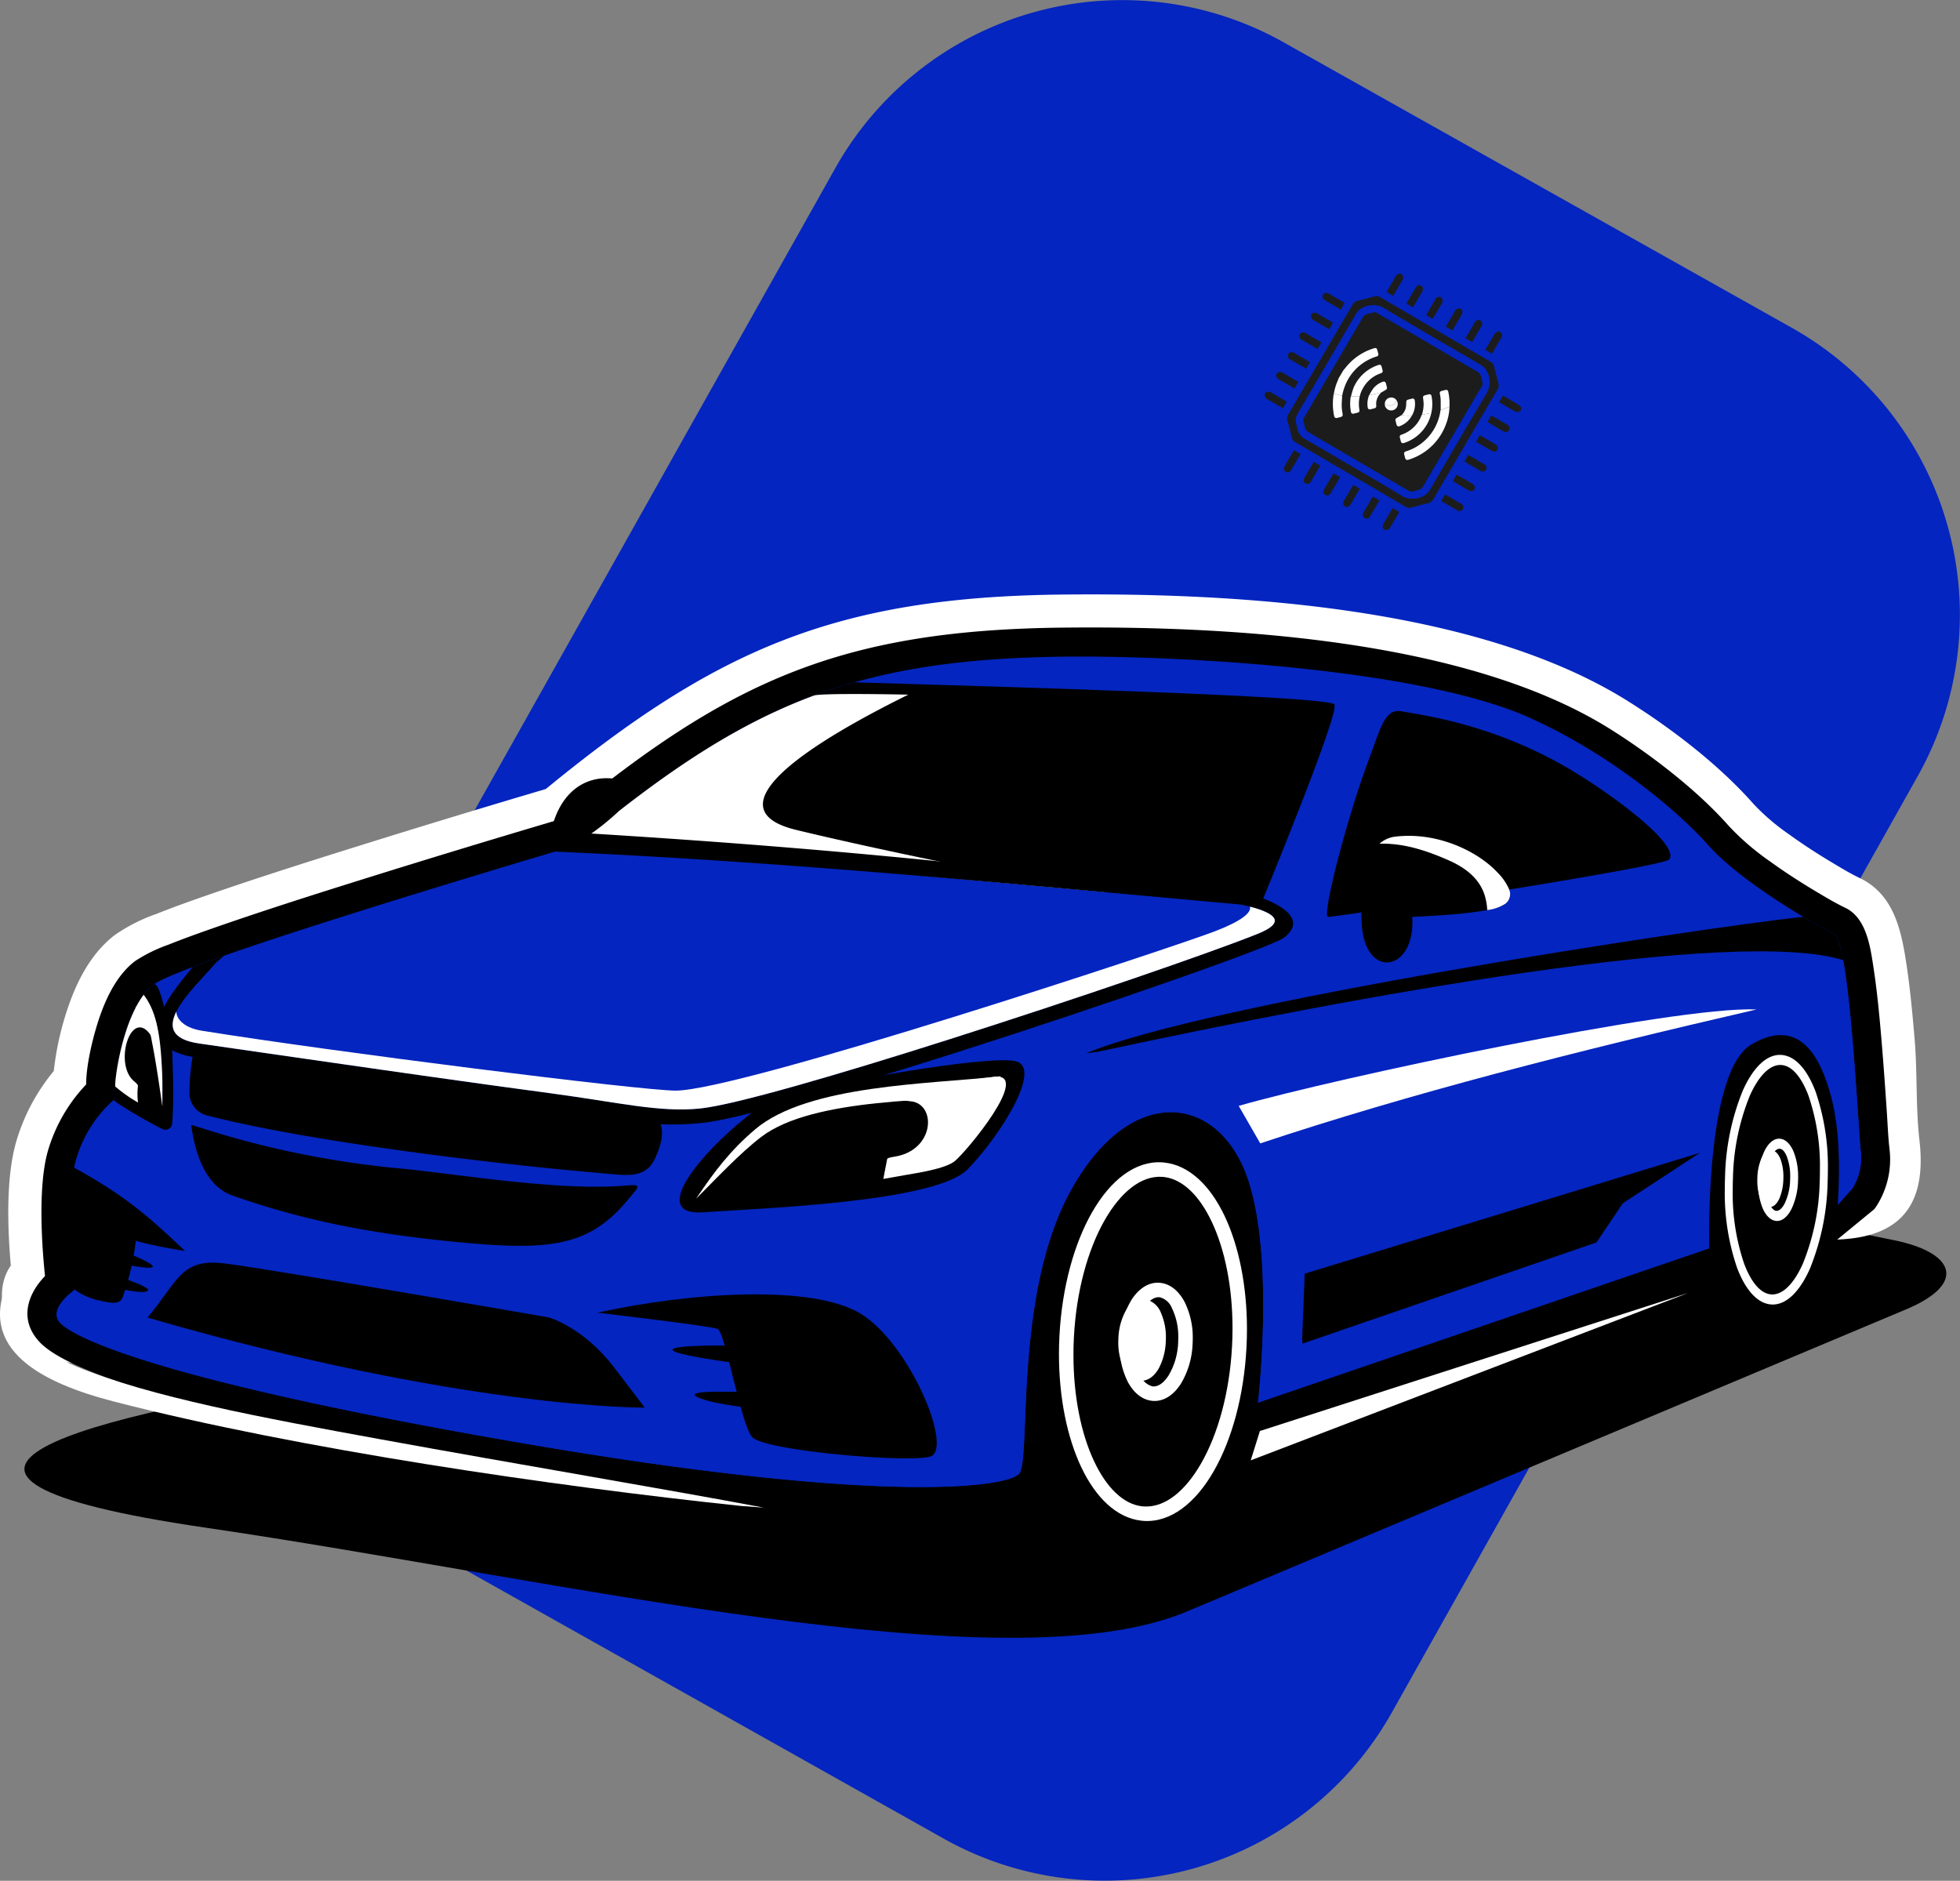 <svg xmlns="http://www.w3.org/2000/svg" width="415.965" height="399.115" viewBox="0 0 415.965 399.115">
  <rect x="0" y="0" width="415.965" height="399.115" fill="#808080" stroke="none"/>
  <g id="Group_2678" data-name="Group 2678" transform="translate(-151.018 -436.442)">
    <g id="Group_2681" data-name="Group 2681" transform="translate(53.209 51.054)">
      <g id="Group_1" data-name="Group 1" transform="translate(97.808 385.389)">
        <path id="Path_8" data-name="Path 8" d="M312.772,57.362,421,118.154a69.874,69.874,0,0,1,26.624,94.861L335.8,412.1a69.873,69.873,0,0,1-94.861,26.623l-108.23-60.792a69.873,69.873,0,0,1-26.624-94.861L217.909,83.987A69.874,69.874,0,0,1,312.772,57.362Z" transform="translate(-40.535 -48.487)" fill="#0425BF" fill-rule="evenodd"/>
        <g id="Group_2" data-name="Group 2" transform="translate(268.376 58.054)">
          <path id="Path_9" data-name="Path 9" d="M340.521,107.4a1.178,1.178,0,0,1-.108,1.241c-.56.917-1.091,1.853-1.635,2.781l-.243.415-1.4-.822c.336-.571.661-1.128.986-1.684.3-.505.608-1,.882-1.518a1.156,1.156,0,0,1,1.029-.7Z" transform="translate(-311.239 -107.11)" fill="#1c1c1c"/>
          <path id="Path_10" data-name="Path 10" d="M361.687,119.792a1.174,1.174,0,0,1-.107,1.24c-.561.918-1.092,1.853-1.635,2.781l-.244.416-1.4-.822.986-1.684c.3-.505.607-1,.882-1.517a1.154,1.154,0,0,1,1.028-.7Z" transform="translate(-311.444 -107.23)" fill="#1c1c1c"/>
          <path id="Path_11" data-name="Path 11" d="M323.667,111.392a1.18,1.18,0,0,1,1.241.107c.917.562,1.852,1.092,2.78,1.636l.416.243-.821,1.4-1.685-.985c-.505-.3-1-.607-1.517-.882a1.16,1.16,0,0,1-.7-1.029Z" transform="translate(-311.105 -107.15)" fill="#1c1c1c"/>
          <path id="Path_12" data-name="Path 12" d="M311.273,132.559a1.176,1.176,0,0,1,1.24.107c.917.561,1.853,1.092,2.781,1.635l.415.244-.821,1.4-1.685-.986c-.5-.3-1-.607-1.517-.881a1.164,1.164,0,0,1-.7-1.029Z" transform="translate(-310.985 -107.356)" fill="#1c1c1c"/>
          <path id="Path_13" data-name="Path 13" d="M344.738,109.867a1.18,1.18,0,0,1-.1,1.278c-.631,1.032-1.229,2.084-1.857,3.157l-1.4-.819c.483-.824.959-1.635,1.433-2.447.151-.257.323-.507.45-.776a1.113,1.113,0,0,1,.982-.681Z" transform="translate(-311.28 -107.134)" fill="#1c1c1c"/>
          <path id="Path_14" data-name="Path 14" d="M357.471,117.323a1.212,1.212,0,0,1-.135,1.232c-.564.91-1.089,1.845-1.632,2.768-.077.133-.167.257-.263.4l-1.377-.806.447-.764c.469-.8.956-1.594,1.4-2.409a1.17,1.17,0,0,1,1.067-.713Z" transform="translate(-311.403 -107.206)" fill="#1c1c1c"/>
          <path id="Path_15" data-name="Path 15" d="M321.2,115.609a1.21,1.21,0,0,1,1.232.134c.91.565,1.845,1.089,2.768,1.632.133.078.257.167.405.263l-.807,1.377-.763-.447c-.8-.469-1.6-.955-2.409-1.4a1.171,1.171,0,0,1-.713-1.066Z" transform="translate(-311.081 -107.191)" fill="#1c1c1c"/>
          <path id="Path_16" data-name="Path 16" d="M313.742,128.342a1.174,1.174,0,0,1,1.278.1c1.032.631,2.084,1.229,3.157,1.858l-.818,1.4-2.447-1.433c-.258-.152-.507-.322-.776-.449a1.116,1.116,0,0,1-.682-.982Z" transform="translate(-311.009 -107.315)" fill="#1c1c1c"/>
          <path id="Path_17" data-name="Path 17" d="M348.954,112.337a1.1,1.1,0,0,1-.058,1.236c-.642,1.048-1.249,2.117-1.887,3.207l-1.4-.817L347,113.6c.168-.286.355-.562.5-.861a1.006,1.006,0,0,1,1.05-.641Z" transform="translate(-311.321 -107.158)" fill="#1c1c1c"/>
          <path id="Path_18" data-name="Path 18" d="M353.171,114.806a1.021,1.021,0,0,1-.019,1.189c-.651,1.063-1.267,2.147-1.915,3.255l-1.4-.817.872-1.49c.336-.572.689-1.134,1-1.72a1.077,1.077,0,0,1,1.049-.657Z" transform="translate(-311.362 -107.182)" fill="#1c1c1c"/>
          <path id="Path_19" data-name="Path 19" d="M318.681,119.907a1.021,1.021,0,0,1,1.19.02c1.063.65,2.146,1.266,3.254,1.914l-.817,1.4-1.49-.872c-.571-.335-1.134-.689-1.719-1a1.081,1.081,0,0,1-.658-1.049Z" transform="translate(-311.057 -107.232)" fill="#1c1c1c"/>
          <path id="Path_20" data-name="Path 20" d="M316.212,124.124a1.1,1.1,0,0,1,1.236.058c1.048.642,2.117,1.249,3.207,1.887l-.817,1.4-2.2-1.288c-.341-.2-.67-.419-1.024-.593a1.012,1.012,0,0,1-.642-1.051Z" transform="translate(-311.033 -107.273)" fill="#1c1c1c"/>
          <path id="Path_21" data-name="Path 21" d="M353.649,143.411q-3.381,5.772-6.754,11.548a1.818,1.818,0,0,1-1.227.94c-1.154.272-2.3.582-3.442.9a1.552,1.552,0,0,1-1.27-.168q-11.682-6.849-23.373-13.687a1.545,1.545,0,0,1-.77-1.021q-.446-1.8-.936-3.58a1.545,1.545,0,0,1,.175-1.267q6.851-11.683,13.688-23.373a1.5,1.5,0,0,1,.98-.752q1.818-.453,3.625-.949a1.545,1.545,0,0,1,1.266.185q11.662,6.838,23.332,13.662a1.6,1.6,0,0,1,.8,1.056c.288,1.167.588,2.331.913,3.488a1.685,1.685,0,0,1-.2,1.4Q357.045,137.594,353.649,143.411Zm-23.56,4.97c3.233,1.893,6.5,3.731,9.684,5.707a4.609,4.609,0,0,0,4.248.59,3.627,3.627,0,0,0,2.131-1.653c3.917-6.721,7.821-13.449,11.81-20.127a4.687,4.687,0,0,0,.591-4.247,3.628,3.628,0,0,0-1.654-2.131c-6.721-3.916-13.449-7.821-20.127-11.81a4.665,4.665,0,0,0-4.245-.589,3.588,3.588,0,0,0-2.108,1.61q-5.863,10.061-11.764,20.1c-1.307,2.225-1.19,2.109-.617,4.4a3.044,3.044,0,0,0,1.528,2C323.082,144.266,326.583,146.328,330.089,148.381Z" transform="translate(-311.032 -107.157)" fill="#1c1c1c"/>
          <path id="Path_22" data-name="Path 22" d="M361.238,134.643l.813-1.388.563.329c.94.552,1.886,1.091,2.816,1.657.6.363.679,1.068.145,1.381a.953.953,0,0,1-.786.075C363.6,136.051,362.441,135.347,361.238,134.643Z" transform="translate(-311.473 -107.364)" fill="#1c1c1c"/>
          <path id="Path_23" data-name="Path 23" d="M348.861,155.788l.8-1.364,1.557.911c.6.352,1.2.7,1.8,1.056a.818.818,0,1,1-.815,1.4c-1.041-.6-2.073-1.209-3.107-1.817A2.258,2.258,0,0,1,348.861,155.788Z" transform="translate(-311.353 -107.569)" fill="#1c1c1c"/>
          <path id="Path_24" data-name="Path 24" d="M317.251,144.966l1.4.821-.259.445c-.559.953-1.113,1.909-1.678,2.858-.324.545-.787.705-1.215.443s-.5-.716-.191-1.246C315.948,147.182,316.6,146.085,317.251,144.966Z" transform="translate(-311.025 -107.477)" fill="#1c1c1c"/>
          <path id="Path_25" data-name="Path 25" d="M338.421,157.355l1.354.792a1.811,1.811,0,0,1-.112.3c-.6,1.024-1.176,2.057-1.806,3.057a1.215,1.215,0,0,1-.722.518c-.652.108-1.053-.606-.711-1.238.376-.693.791-1.366,1.189-2.047C337.875,158.288,338.137,157.841,338.421,157.355Z" transform="translate(-311.231 -107.598)" fill="#1c1c1c"/>
          <path id="Path_26" data-name="Path 26" d="M358.756,138.9l.819-1.4,2.5,1.465c.313.183.632.359.937.555a.791.791,0,0,1,.326,1.1.811.811,0,0,1-1.154.281c-.785-.439-1.556-.9-2.333-1.359Z" transform="translate(-311.449 -107.405)" fill="#1c1c1c"/>
          <path id="Path_27" data-name="Path 27" d="M351.323,151.573l.8-1.372c.143.074.277.14.407.215,1,.581,1.994,1.156,2.981,1.751.613.369.675,1.111.111,1.415a.92.92,0,0,1-.748.049C353.69,152.98,352.531,152.28,351.323,151.573Z" transform="translate(-311.376 -107.528)" fill="#1c1c1c"/>
          <path id="Path_28" data-name="Path 28" d="M322.882,148.269c-.7,1.188-1.359,2.352-2.057,3.495a.783.783,0,0,1-1.085.252.746.746,0,0,1-.318-.984c.672-1.191,1.376-2.366,2.082-3.57Z" transform="translate(-311.066 -107.502)" fill="#1c1c1c"/>
          <path id="Path_29" data-name="Path 29" d="M335.568,155.71c-.682,1.166-1.338,2.3-2.01,3.423a.785.785,0,0,1-1.1.332.8.8,0,0,1-.306-1.109c.651-1.153,1.332-2.288,2.019-3.462Z" transform="translate(-311.189 -107.574)" fill="#1c1c1c"/>
          <path id="Path_30" data-name="Path 30" d="M357.1,141.737c1.189.7,2.351,1.365,3.5,2.056a.8.8,0,0,1-.738,1.4c-1.2-.667-2.369-1.375-3.571-2.079Z" transform="translate(-311.425 -107.446)" fill="#1c1c1c"/>
          <path id="Path_31" data-name="Path 31" d="M353.806,147.356l.8-1.36a2.4,2.4,0,0,1,.287.123q1.536.894,3.067,1.8a.82.82,0,1,1-.826,1.386C356.027,148.66,354.928,148.012,353.806,147.356Z" transform="translate(-311.4 -107.487)" fill="#1c1c1c"/>
          <path id="Path_32" data-name="Path 32" d="M325.726,149.927l1.4.817-.524.894c-.479.818-.955,1.639-1.439,2.453a.837.837,0,0,1-1.193.4.821.821,0,0,1-.2-1.2C324.4,152.18,325.052,151.078,325.726,149.927Z" transform="translate(-311.107 -107.525)" fill="#1c1c1c"/>
          <path id="Path_33" data-name="Path 33" d="M329.955,152.4l1.392.816-.694,1.184c-.439.751-.871,1.5-1.32,2.248a.8.8,0,1,1-1.41-.767C328.578,154.731,329.258,153.593,329.955,152.4Z" transform="translate(-311.148 -107.549)" fill="#1c1c1c"/>
          <path id="Path_34" data-name="Path 34" d="M325.751,127.021q3.057-5.218,6.105-10.44a1.58,1.58,0,0,1,1.076-.83c1.965-.455,1.283-.605,3.075.442q10.076,5.884,20.142,11.781a1.633,1.633,0,0,1,.85,1.117c.444,1.9.582,1.274-.421,2.99q-5.885,10.074-11.781,20.143a1.729,1.729,0,0,1-1.181.91c-1.855.428-1.249.567-2.946-.425q-10.094-5.9-20.182-11.805a1.679,1.679,0,0,1-.875-1.153c-.432-1.872-.573-1.249.414-2.946Q322.876,131.905,325.751,127.021Zm16.5,5.968c.147-.156.261-.284.38-.406,1.645-1.682,3.295-3.357,4.934-5.044a1.77,1.77,0,0,0-.323-2.866,1.921,1.921,0,0,0-1.775-.018q-5.184,2.1-10.375,4.185c-1.5.6-2.992,1.2-4.484,1.811a1.524,1.524,0,0,0-1.018,1.415,1.544,1.544,0,0,0,.822,1.492c.287.167.573.337.86.5l3.093,1.811c-.15.161-.262.29-.382.413q-2.449,2.506-4.9,5.009a1.84,1.84,0,0,0-.6,1.576,1.771,1.771,0,0,0,2.486,1.406c1.589-.623,3.168-1.273,4.751-1.91q5.057-2.038,10.114-4.074a1.713,1.713,0,0,0,1.121-1.071,1.581,1.581,0,0,0-.739-1.911C344.907,134.538,343.6,133.778,342.249,132.989Z" transform="translate(-311.065 -107.19)" fill="#1c1c1c"/>
          <rect id="Rectangle_1" data-name="Rectangle 1" width="22.093" height="26.737" transform="matrix(0.885, 0.466, -0.466, 0.885, 23.645, 9.983)" fill="#1c1c1c"/>
        </g>
        <path id="Path_35" data-name="Path 35" d="M116.1,342.765c-58.6,8.587-107.974,21.328-32.554,32.382S253.532,409.08,291.9,392.964l152.685-64.14c12.823-5.386,10.5-11.984-2.585-14.663-19.614-4.014-42.233-8.124-45.923-8.326C396.075,305.835,129.123,332.416,116.1,342.765Z" transform="translate(-40.031 -50.984)" fill-rule="evenodd"/>
        <path id="Path_36" data-name="Path 36" d="M287.089,290.109l-26.857-1.616c-13.334-.8-25.331,18.82-26.794,43.829s8.159,45.933,21.494,46.735l26.858,1.617c13.335.8,25.332-18.822,26.8-43.83S300.425,290.912,287.089,290.109Z" transform="translate(-41.855 -50.816)" fill-rule="evenodd"/>
        <path id="Path_37" data-name="Path 37" d="M420.667,269.374c-5.972-.359-8.86-.532-14.725-.886-7.311-.44-13.889,13.315-14.692,30.722s4.473,31.877,11.785,32.316l14.727.886c7.311.441,13.888-13.316,14.691-30.722S427.978,269.814,420.667,269.374Z" transform="translate(-43.387 -50.622)" fill-rule="evenodd"/>
        <path id="Path_38" data-name="Path 38" d="M122.61,300.252l-14.725-3.225c-7.311-1.6-13.891,11.107-14.692,28.388S97.668,358,104.978,359.6c5.971,1.308,8.862,1.942,14.727,3.224,7.311,1.6,13.888-11.106,14.691-28.387S129.921,301.854,122.61,300.252Z" transform="translate(-40.495 -50.897)" fill-rule="evenodd"/>
        <path id="Path_39" data-name="Path 39" d="M42.283,318.293c-.725-8.246-1.005-18.443,1.027-25.9A41.923,41.923,0,0,1,51.4,277a62.906,62.906,0,0,1,3.371-14.5c1.981-5.478,4.948-10.85,9.668-14.429a36.862,36.862,0,0,1,8.659-4.381c3.779-1.508,7.614-2.867,11.459-4.2,10.232-3.539,20.552-6.817,30.885-10.05q20.143-6.3,40.379-12.284c36.271-29.741,61.737-40.749,109.633-41.266,36.993-.4,88.1,2.578,120.041,22.63,9.377,5.887,19.339,13.53,26.67,21.843a46.721,46.721,0,0,0,7.551,6.447c3.023,2.191,6.172,4.219,9.383,6.13,1.805,1.076,3.646,2.191,5.544,3.094,7.169,3.418,8.8,10.859,9.887,17.941.831,5.436,1.337,10.914,1.8,16.392.594,7.067.2,14.261,1.022,21.413,1.765,15.336-5.764,20.723-18.009,21l-2.709-43.688v-9.97L74.876,284.935c-12.622-2.866-14.091,52.2-16.3,54.412C40.976,338.3,37.659,324.794,42.283,318.293Z" transform="translate(-39.984 -49.723)" fill="#fff" fill-rule="evenodd"/>
        <path id="Path_40" data-name="Path 40" d="M159.229,223.549c35.049-28.928,58.862-40.059,106.35-40.572,34.652-.373,85.505,2.263,116.236,21.556,8.528,5.357,18.406,12.911,25.135,20.543a54.246,54.246,0,0,0,8.7,7.489c3.193,2.313,6.53,4.464,9.911,6.477,1.942,1.158,4.076,2.428,6.113,3.4,4.495,2.145,5.318,8.394,5.97,12.668.807,5.265,1.3,10.633,1.742,15.92.408,4.846.748,9.694,1.076,14.541.179,2.657.282,5.475.587,8.118a18.341,18.341,0,0,1-2.789,12.07l-.437.617-16.5,13.544V292.733a57.389,57.389,0,0,0-1.036-11.687,20.09,20.09,0,0,0-1.6-4.76,7.462,7.462,0,0,0-.731.41c-3.012,1.908-5.555,12.826-6.244,16.259a158.4,158.4,0,0,0-2.787,22.41l-.2,3.913L299.721,356.566l1.186-10.2c1.379-11.845,2.217-34.571-2.3-45.948-1.315-3.3-3.655-6.858-7.2-8.048-7.941-2.675-15.5,7.547-18.592,13.075a57.162,57.162,0,0,0-5.181,13.372c-2.409,9.166-3.264,18.866-3.716,28.424-.172,3.63-.255,7.285-.5,10.9-.2,3.006-.456,6.617-2.585,8.833-4.843,5.033-22.827,4.618-29.374,4.479-10.88-.231-21.877-1.165-32.749-2.36-16.424-1.806-32.852-4.3-49.191-7.116-14.679-2.53-89.658-15.291-101.059-27.377-4.522-4.794-2.51-10.266,1.131-14.022-.864-8.235-1.33-19.432.533-26.276a34.429,34.429,0,0,1,8.2-14.38v-.083c0-4.354,1.653-10.918,3.088-14.888,1.5-4.157,3.762-8.534,7.308-11.222a32.673,32.673,0,0,1,7.022-3.456c3.666-1.464,7.413-2.79,11.15-4.083,10.151-3.512,20.422-6.775,30.687-9.984Q138.347,229.717,159.229,223.549Z" transform="translate(-40.037 -49.792)" fill-rule="evenodd"/>
        <path id="Path_41" data-name="Path 41" d="M162.48,229.2c-19.8,5.862-83.829,25.068-89.8,29.592s-8.139,18.772-8.139,21.484v2.713a26.867,26.867,0,0,0-8.411,13.331c-2.364,8.685,0,27.128,0,27.128s-6.1,4.11-3.255,7.128,20.076,12.061,97.395,25.4,103.362,9.476,106.075,6.654-1.356-38.06,11.122-60.371,30.386-20.146,36.9-3.747S307.08,347.5,307.08,347.5l95.767-32.758s-2.007-16.528.851-30.3c1.332-6.42,5-13.831,8.1-15.8,5.936-3.765,14.494-.012,16.844,5.694,4.477,10.87,3.338,18.294,3.411,28.914l1.178-1.2a12.3,12.3,0,0,0,1.762-7.966c-.542-4.712-2.372-44.5-5.627-46.051s-19.532-10.671-26.857-18.98c-5.006-5.677-19-18.356-37.5-26.772-23.321-10.615-74.751-13.344-98.937-13.084C220.307,189.7,197.776,199.921,162.48,229.2Z" transform="translate(-40.098 -49.852)" fill="#0425BF" fill-rule="evenodd"/>
        <path id="Path_42" data-name="Path 42" d="M83.662,274.9c-.67.726-1.443,5.023-1.481,10.268a4.9,4.9,0,0,0,3.864,4.765c20.07,5.386,57.393,10.177,80.756,12.243,4.149.366,8.183,1.184,10.135-2.983,2.02-4.314,2.109-7.652-.32-10.028-1.743-1.7-30.834-5.221-54.879-8.576-21.24-2.966-37.856-5.925-38.074-5.69Zm-2.131,16.431c-.056-.456,17.936,7.326,43.6,9.787,10.415,1,31.119,4.651,44.674,3.725,4.626-.316,4.606-.644,1.3,3.413-7.991,9.8-16.528,10.309-35.355,8.375-20.313-2.088-33.851-5.178-45.309-9.358C85.218,305.366,82.364,297.922,81.531,291.329Z" transform="translate(-40.383 -50.684)" fill="#0425BF" fill-rule="evenodd"/>
        <path id="Path_43" data-name="Path 43" d="M55.363,301.456c-.932,9.331.77,22.615.77,22.615s-6.1,4.11-3.255,7.128,20.076,12.061,97.395,25.4,103.362,9.476,106.075,6.654-1.356-38.06,11.122-60.371,30.386-20.146,36.9-3.747,2.713,48.994,2.713,48.994l95.767-32.758s-1.027-37.406,8.952-43.248c9.81-5.744,14.418,1.9,16.842,10.821,2.825,10.4,1.286,23.481,1.539,23.2l3.052-3.454a12.3,12.3,0,0,0,1.762-7.966c-.432-3.751-1.68-29.75-3.814-40.966a40.241,40.241,0,0,1-1.67,5.77c-2.171,5.565-33.1,7.773-33.1,7.773l-91.154,21.1s-6.241-10.142-18.177-8.96-20.347,19.122-27.4,32.533c-5.557,10.565-20.706,16.679-30.338,18.062,9.952,7.229,18.524,28.29,13.514,29.571-5.155,1.317-35.268-1.309-37.709-4.17s-5.7-22.316-7.325-22.957-25.5-3.434-25.5-3.434a172.757,172.757,0,0,1,18.067-2.972c-12.213.2-23.248,1.376-24.845,2.209-3.255,1.7-16.82-1.012-16.82-1.012s-68.636-9.827-72.163-12.482C73.167,312.23,59.979,303.312,55.363,301.456Z" transform="translate(-40.098 -50.479)" fill="#0425BF" fill-rule="evenodd"/>
        <path id="Path_44" data-name="Path 44" d="M55.763,299.163c-1.675,9.192-.687,24.129-.687,24.129.355,1.517,3.642,3.036,5.821,3.527,2.288.517,4.561,1.152,5.237-.552a55.177,55.177,0,0,0,2.85-12.4C69.511,308.5,69.127,307.105,55.763,299.163Z" transform="translate(-40.123 -50.919)" fill-rule="evenodd"/>
        <path id="Path_45" data-name="Path 45" d="M72.8,259.469c-5.969,4.525-8.139,18.772-8.139,21.484v2.713s-.121.094-.335.277c.878.922,7.055,4.536,10.423,6.221a1.462,1.462,0,0,0,1.97-.975c.506-4.676.087-13.458.087-14.812C76.808,273.366,74.506,258.178,72.8,259.469Z" transform="translate(-40.216 -50.534)" fill-rule="evenodd"/>
        <g id="Group_2680" data-name="Group 2680" transform="translate(122.468 144.791)">
          <g id="Group_2679" data-name="Group 2679">
            <path id="Path_46" data-name="Path 46" d="M222.54,194.7c-20.383,5.756-37.239,16.531-58.892,34.482L308.64,242.116s16.939-40.972,15.735-42.731S253.523,195.614,222.54,194.7Z" transform="translate(-163.648 -194.697)" fill-rule="evenodd"/>
          </g>
        </g>
        <path id="Path_47" data-name="Path 47" d="M177.145,217.449c-6.377-4.046-15.6-3.11-18.722,7.691S168.462,227.236,177.145,217.449Z" transform="translate(-41.124 -50.105)" fill-rule="evenodd"/>
        <path id="Path_48" data-name="Path 48" d="M204.405,284.363c-11.934,7.962-26.586,24.445-13.834,23.583s49.374-2.183,56.157-9.1,16.277-21.809,10.039-23S217.43,280.263,204.405,284.363Z" transform="translate(-41.393 -50.692)" fill-rule="evenodd"/>
        <path id="Path_49" data-name="Path 49" d="M82.121,272.4c-.7.726-1.5,5.023-1.546,10.268a4.954,4.954,0,0,0,4.027,4.765c20.907,5.386,59.787,10.177,84.123,12.243,4.324.366,8.526,1.184,10.559-2.983,2.1-4.314,2.2-7.652-.334-10.028-1.814-1.7-32.118-5.22-57.166-8.576-22.126-2.965-39.437-5.925-39.662-5.69Zm-1.146,17.05c-.06-.456,17.608,6.707,44.34,9.169,10.851,1,32.418,4.652,46.538,3.724,4.817-.316,4.8-.644,1.353,3.413-8.323,9.8-17.215,10.309-36.826,8.375-21.163-2.088-34.727-5.59-46.663-9.77C84.279,302.454,81.844,296.043,80.975,289.448Z" transform="translate(-40.374 -50.66)" fill-rule="evenodd"/>
        <path id="Path_50" data-name="Path 50" d="M168.019,329.738c19.263-4.265,45.849-6.192,56.158.4s19.534,28.847,14.378,30.165-35.268-1.309-37.71-4.17-5.7-22.316-7.324-22.957S168.019,329.738,168.019,329.738Z" transform="translate(-41.222 -51.178)" fill-rule="evenodd"/>
        <path id="Path_51" data-name="Path 51" d="M218.906,338.054c-8.147-.364-11.448-.923-18.488-1.149-7.96-.258-19.006-.089-15.693,1.261,2.052.838,9.788,2.044,14.713,2.566C209.48,341.8,218.544,341.307,218.906,338.054Z" transform="translate(-41.378 -51.285)" fill-rule="evenodd"/>
        <path id="Path_52" data-name="Path 52" d="M224.108,347.954c-17.363-.773-40.422-2.432-34.183.114S223.566,352.8,224.108,347.954Z" transform="translate(-41.425 -51.381)" fill-rule="evenodd"/>
        <path id="Path_53" data-name="Path 53" d="M71.589,330.709c6.51-7.747,7.052-12.6,16.278-11.5s68.908,11.472,68.908,11.472,7.325,2.067,13.836,10.6l6.51,8.532S138.869,350.222,71.589,330.709Z" transform="translate(-40.287 -51.112)" fill-rule="evenodd"/>
        <path id="Path_54" data-name="Path 54" d="M319.646,325.516l70.807-24.226-8.952,13.3-62.4,21.474Z" transform="translate(-42.688 -50.94)" fill-rule="evenodd"/>
        <path id="Path_55" data-name="Path 55" d="M433.581,254.188c-22.927-7.275-103.966,7.671-158.289,19.383l-2.486.315c25.253-10.613,127.986-26.284,152.124-28.949,3.07,1.823,5.517,3.134,6.578,3.641.485.231.939,1.315,1.36,3Z" transform="translate(-42.239 -50.393)" fill-rule="evenodd"/>
        <path id="Path_56" data-name="Path 56" d="M333.619,210.125c-4.99,13.072-10.416,34.324-9.038,34.406,1.628.1,71.349-10.627,72.434-12.189,2.329-3.354-13.54-14.831-22.325-19.834-14.854-8.462-28.118-10.526-34.673-11.625C336.581,200.306,335.577,204.993,333.619,210.125Z" transform="translate(-42.739 -49.965)" fill-rule="evenodd"/>
        <path id="Path_57" data-name="Path 57" d="M339.031,227.75c-3.527.332-7.325,3.9-7.325,13.666,0,1.726.026,3.158.067,4.342.445,12.62,11.547,10.836,10.751-.977,0,0,17.4-.565,19.7-2.733,1.165-1.093,2.247-2.518-1.661-6.73C356.737,231.192,348.294,226.7,339.031,227.75Z" transform="translate(-42.81 -50.225)" fill-rule="evenodd"/>
        <path id="Path_58" data-name="Path 58" d="M319.587,321.159l83.889-25.652-17.75,11.614-66.7,28.257Z" transform="translate(-42.687 -50.884)" fill-rule="evenodd"/>
        <path id="Path_59" data-name="Path 59" d="M87.917,253.133l-1.765,1.492c-4.719,5.52-15.979,15.38-3.561,17.162,17.791,2.55,50.123,7.29,74.8,10.593,13.922,1.865,23,4.106,31.577,3.191,7.4-.786,29.373-7.21,52.7-14.631,26.874-8.549,55.431-18.366,65.5-22.4,7.87-3.148,1.979-5.349-6.662-6.877l5.855-1.355c.042.026,13.169,3.7,6.48,9-2.305,1.838-37.523,14.2-70.092,24.561-23.482,7.47-45.667,13.942-53.277,14.753-9.826,1.045-17.365-.366-33.442-2.684-23.5-3.387-56.921-8.706-73.689-11.111-15.123-2.172-6.863-12.358-1.109-19.283C83.205,254.808,85.45,254,87.917,253.133Z" transform="translate(-40.307 -50.348)" fill-rule="evenodd"/>
        <path id="Path_60" data-name="Path 60" d="M288.784,300.635c-4.452-.267-8.775,3.267-12.163,9.2-3.554,6.226-6.013,15-6.528,24.845q-.1,1.824-.094,3.76c0,8.823,1.641,16.758,4.4,22.59,2.6,5.515,6.16,9.071,10.163,9.522.084.008.221.02.405.032,4.454.267,8.777-3.267,12.162-9.2,3.556-6.226,6.014-15,6.529-24.845q.1-1.826.1-3.76c0-8.824-1.643-16.757-4.4-22.59-2.6-5.516-6.161-9.071-10.163-9.521-.083-.01-.219-.02-.406-.032ZM273.93,308.19c3.932-6.883,9.195-10.971,14.853-10.631.139.008.326.025.563.053,5.216.585,9.67,4.842,12.77,11.407,2.95,6.248,4.708,14.659,4.708,23.943q0,1.857-.107,3.916c-.54,10.319-3.138,19.553-6.9,26.144-3.932,6.884-9.195,10.972-14.855,10.632-.139-.008-.325-.027-.563-.053-5.215-.585-9.669-4.845-12.769-11.408-2.951-6.247-4.709-14.66-4.709-23.942q0-1.86.107-3.918C267.569,324.016,270.166,314.78,273.93,308.19Z" transform="translate(-42.182 -50.904)" fill="#fff" fill-rule="evenodd"/>
        <path id="Path_61" data-name="Path 61" d="M288.325,326.435c-1.145-.069-2.308.817-3.265,2.3a14.7,14.7,0,0,0-2.044,6.964c-.019.321-.027.679-.027,1.073a13.755,13.755,0,0,0,1.339,6.259,3.83,3.83,0,0,0,2.582,2.32l.124.007c1.142.068,2.308-.816,3.263-2.3a14.7,14.7,0,0,0,2.046-6.964c.017-.321.027-.679.027-1.073a13.725,13.725,0,0,0-1.342-6.26,3.822,3.822,0,0,0-2.581-2.318l-.122-.007Zm-5.873.536c1.519-2.359,3.6-3.75,5.873-3.613l.291.03c2.122.253,3.9,1.77,5.116,4.081a16.958,16.958,0,0,1,1.713,7.736c0,.368-.013.783-.04,1.242a17.669,17.669,0,0,1-2.5,8.377c-1.519,2.358-3.6,3.749-5.872,3.613-.058,0-.155-.014-.291-.03-2.123-.252-3.906-1.77-5.117-4.08a16.939,16.939,0,0,1-1.714-7.738c0-.367.015-.781.04-1.241A17.7,17.7,0,0,1,282.451,326.971Z" transform="translate(-42.308 -51.154)" fill="#fff" fill-rule="evenodd"/>
        <path id="Path_62" data-name="Path 62" d="M285.072,328.4c-1.932-.117-3.66,2.982-3.862,6.921s1.2,7.228,3.132,7.343,3.658-2.982,3.861-6.921S287,328.513,285.072,328.4Z" transform="translate(-42.32 -51.203)" fill="#fff" fill-rule="evenodd"/>
        <path id="Path_63" data-name="Path 63" d="M285.057,329.92c-.357-.02-.8.444-1.228,1.211a10.2,10.2,0,0,0-1.1,4.343c-.009.174-.014.4-.014.673a9.51,9.51,0,0,0,.721,3.882c.3.648.614,1.052.881,1.083h.012c-.01,0-.035-.006,0,0,.355.02.8-.444,1.226-1.211a10.2,10.2,0,0,0,1.1-4.343c.009-.174.014-.4.014-.672a9.529,9.529,0,0,0-.72-3.883c-.3-.647-.613-1.052-.882-1.083h-.01c.01,0,.033,0,0,0Zm-3.931-.406c.969-1.737,2.355-2.764,3.931-2.67l.165.018a4.624,4.624,0,0,1,3.5,3,12.7,12.7,0,0,1,1.02,5.21c0,.221-.008.5-.025.826a13.187,13.187,0,0,1-1.463,5.623c-.968,1.736-2.356,2.763-3.931,2.669l-.167-.02a4.621,4.621,0,0,1-3.5-2.994,12.708,12.708,0,0,1-1.02-5.211c0-.221.008-.5.027-.828a13.191,13.191,0,0,1,1.462-5.62Zm3.2,11.6s0,0,0,0Zm.73-11.2" transform="translate(-42.305 -51.188)" fill="#fff" fill-rule="evenodd"/>
        <path id="Path_64" data-name="Path 64" d="M421.6,276.681c-2.442-.148-4.812,2.35-6.669,6.505a48.9,48.9,0,0,0-3.58,17.335q-.052,1.273-.052,2.618a46.23,46.23,0,0,0,2.41,15.672c1.428,3.813,3.377,6.255,5.571,6.532.047,0,.122.012.223.019,2.442.147,4.812-2.349,6.669-6.5a48.96,48.96,0,0,0,3.58-17.338q.052-1.272.051-2.617a46.244,46.244,0,0,0-2.41-15.673c-1.427-3.812-3.377-6.254-5.571-6.532-.046,0-.121-.012-.223-.018Zm-8.144,5.387c2.156-4.824,5.042-7.714,8.144-7.527.075,0,.179.016.308.033,2.86.36,5.3,3.283,7,7.821a48.914,48.914,0,0,1,2.582,16.611c0,.862-.019,1.772-.058,2.724a51.474,51.474,0,0,1-3.784,18.246c-2.156,4.823-5.04,7.712-8.144,7.525-.075,0-.177-.015-.308-.032-2.86-.361-5.3-3.284-7-7.821a48.931,48.931,0,0,1-2.581-16.611c0-.862.02-1.772.058-2.725A51.448,51.448,0,0,1,413.452,282.068Z" transform="translate(-43.566 -50.681)" fill="#fff" fill-rule="evenodd"/>
        <path id="Path_65" data-name="Path 65" d="M421.345,294.631c-.628-.037-1.267.588-1.791,1.632a12.4,12.4,0,0,0-1.119,4.861c-.012.222-.016.473-.016.746a11.641,11.641,0,0,0,.735,4.342c.385.925.881,1.519,1.415,1.588l.067,0c.627.038,1.266-.59,1.789-1.632a12.4,12.4,0,0,0,1.122-4.861c.009-.224.016-.472.016-.746a11.666,11.666,0,0,0-.737-4.342c-.384-.925-.881-1.518-1.416-1.588l-.065,0Zm-3.22.426c.832-1.654,1.971-2.639,3.22-2.566.03,0,.083.009.158.019,1.165.155,2.141,1.2,2.806,2.792a14.365,14.365,0,0,1,.938,5.367c0,.256-.006.544-.02.862a14.936,14.936,0,0,1-1.372,5.852c-.833,1.652-1.972,2.639-3.219,2.564-.033,0-.086-.009-.159-.019-1.165-.157-2.141-1.2-2.807-2.793a14.375,14.375,0,0,1-.939-5.366c0-.256.009-.544.022-.864A14.923,14.923,0,0,1,418.124,295.057Z" transform="translate(-43.635 -50.855)" fill="#fff" fill-rule="evenodd"/>
        <path id="Path_66" data-name="Path 66" d="M419.56,296.025c-1.059-.063-2.005,2.107-2.116,4.849s.658,5.016,1.716,5.079,2.007-2.107,2.117-4.849S420.619,296.088,419.56,296.025Z" transform="translate(-43.642 -50.889)" fill="#fff" fill-rule="evenodd"/>
        <path id="Path_67" data-name="Path 67" d="M419.552,297.085c-.194-.012-.437.314-.672.853a8.745,8.745,0,0,0-.6,3.031c0,.121-.008.277-.008.466a8.131,8.131,0,0,0,.394,2.695c.165.449.338.728.485.747h0s-.019,0,0,0c.2.014.439-.314.674-.853a8.761,8.761,0,0,0,.6-3.031c.006-.12.007-.275.007-.466a8.136,8.136,0,0,0-.394-2.695c-.164-.449-.337-.726-.483-.745h-.007c.007,0,.02,0,0,0Zm-2.155-.248c.532-1.218,1.291-1.944,2.155-1.891l.092.01c.818.1,1.485.869,1.92,2.052a10.866,10.866,0,0,1,.559,3.617c0,.153,0,.345-.014.575a11.237,11.237,0,0,1-.8,3.921c-.532,1.218-1.292,1.946-2.156,1.892l-.09-.011c-.82-.1-1.487-.869-1.92-2.052a10.811,10.811,0,0,1-.561-3.617c0-.152,0-.345.013-.573a11.292,11.292,0,0,1,.8-3.923Zm1.755,8.039Zm.4-7.795" transform="translate(-43.634 -50.878)" fill="#fff" fill-rule="evenodd"/>
        <path id="Path_68" data-name="Path 68" d="M54.873,298.168c10.97,5.905,16.349,10.4,24.51,18.2-10.657-1.641-14.8-3.515-24.837-6.485Z" transform="translate(-40.121 -50.91)" fill-rule="evenodd"/>
        <path id="Path_69" data-name="Path 69" d="M56.639,313.514c3.754,1.282,5.3,1.511,8.539,2.681,3.658,1.322,8.695,3.523,7.081,3.849-1,.2-4.629-.41-6.92-.971C60.669,317.928,56.563,315.872,56.639,313.514Z" transform="translate(-40.141 -51.059)" fill-rule="evenodd"/>
        <path id="Path_70" data-name="Path 70" d="M55.435,318.675c8,2.732,18.664,5.917,15.62,6.531S55.321,322.192,55.435,318.675Z" transform="translate(-40.13 -51.109)" fill-rule="evenodd"/>
        <path id="Path_71" data-name="Path 71" d="M254.251,283.085c-14.01,1.205-40.227.488-51.242,8.877-4.516,3.44-9.761,9.042-13.86,13.15,3.839-5.721,7.19-10.19,12.542-14.733,11.251-9.549,37.375-9.588,52.036-11.259Z" transform="translate(-41.427 -50.725)" fill="#fff" fill-rule="evenodd"/>
        <path id="Path_72" data-name="Path 72" d="M253.019,279.2c7.607-.607-5.988,15.793-8.546,17.9-1.993,1.646-7.807,2.5-10.579,2.986l-4.612.815.813-4.206c.051-.262.755-.381,1.7-.542,8.132-1.372,8.783-10.476,3.847-11.647,0,0-4.55-.575-4.664-.579l.472-1.882Z" transform="translate(-41.817 -50.726)" fill="#fff" fill-rule="evenodd"/>
        <path id="Path_73" data-name="Path 73" d="M69.1,264.3a14.227,14.227,0,0,1,3.389,7.238c.723,3.624,1.367,7.753,2.235,13.868,0-4.685.083-5.692-.221-10.27-.425-6.373-1.439-10.481-3.753-13.484A18.988,18.988,0,0,0,69.1,264.3Z" transform="translate(-40.262 -50.556)" fill="#fff" fill-rule="evenodd"/>
        <path id="Path_74" data-name="Path 74" d="M64.666,281.126l.054.049a31.211,31.211,0,0,0,4.793,3.367,14.624,14.624,0,0,1-.019-3.512c.026-.263-.371-.608-.9-1.073-4.323-3.78-.467-15.905,3.728-9.547a23.381,23.381,0,0,0,1.626,2.149l-.631-5.12-4.153-3.316c-3.237,6.055-4.5,14.811-4.5,16.877Z" transform="translate(-40.219 -50.58)" fill="#fff" fill-rule="evenodd"/>
        <path id="Path_75" data-name="Path 75" d="M335.618,229.258c4.845-.117,9.471,1.226,14.761,3.568,4.543,2.012,6.551,4.552,7.439,7.02a12.388,12.388,0,0,1,.662,3.494,8.994,8.994,0,0,0,3.783-1.291,2.55,2.55,0,0,0,.881-3.059,11.466,11.466,0,0,0-2.542-3.671c-3.828-4.127-12.271-8.622-21.534-7.568A6.13,6.13,0,0,0,335.618,229.258Z" transform="translate(-42.848 -50.225)" fill="#fff" fill-rule="evenodd"/>
        <path id="Path_76" data-name="Path 76" d="M210.082,226.021c-14.459-3.522-6.469-13.684,23.862-28.682-1.352-.04-18.5-.372-20.019.189-13.982,5.185-26.773,13.1-41.419,24.534a54.349,54.349,0,0,1-6.681,5.35q-1.081.882-2.178,1.792l112.907,10.075C256.267,236.335,224.538,229.543,210.082,226.021Z" transform="translate(-41.18 -49.93)" fill="#fff" fill-rule="evenodd"/>
        <path id="Path_77" data-name="Path 77" d="M156.922,226.531c45.985,2.6,98.386,7.012,143.907,14.037a65.252,65.252,0,0,1,10.9,2.221l-2.023-.151c-51.464-4.619-101.159-9.6-152.986-11.8a2.154,2.154,0,1,1,.2-4.3Z" transform="translate(-41.093 -50.215)" fill-rule="evenodd"/>
        <path id="Path_78" data-name="Path 78" d="M298.086,248.032c-9.223,3.525-100.785,33.775-114.349,33.775-7.345,0-72.7-8.228-100.612-12.721-4.2-.675-5.464-2.923-5.338-4.093-1.634,3.221-1.151,5.958,4.836,6.818,9.739,1.4,23.837,3.449,38.651,5.562,3.566.51,7.174,1.022,10.772,1.529,8.756,1.236,17.459,2.444,25.374,3.5,13.922,1.865,23,4.106,31.577,3.191,7.4-.786,29.373-7.21,52.7-14.631,26.874-8.549,55.431-18.366,65.5-22.4,6.177-2.472,3.874-4.359-1.582-5.8C305.979,244.064,303.741,245.87,298.086,248.032Z" transform="translate(-40.339 -50.372)" fill="#fff" fill-rule="evenodd"/>
        <path id="Path_79" data-name="Path 79" d="M46.373,325.392c-3.724,7.569,1.921,12.474,9.788,15.727,15.669,6.48,39.8,10.941,64.65,15.47,29.493,5.376,60.167,10.511,81.282,14.489l-4.838-.359c-39.654-4.168-93.989-12.072-133.035-22.141-15.273-3.937-29.382-11.022-22.407-25.869Z" transform="translate(-39.98 -51.148)" fill="#fff" fill-rule="evenodd"/>
        <path id="Path_80" data-name="Path 80" d="M309.967,354.844l90.943-29.316-92.893,35.54Z" transform="translate(-42.58 -51.175)" fill="#fff" fill-rule="evenodd"/>
        <path id="Path_81" data-name="Path 81" d="M305.441,285.259c20.4-5.869,92.431-21.215,109.907-20.462-39,9.01-73.591,17.858-105.331,28.422Z" transform="translate(-42.556 -50.586)" fill="#fff" fill-rule="evenodd"/>
        <g id="Group_3" data-name="Group 3" transform="translate(282.872 73.856)">
          <path id="Path_82" data-name="Path 82" d="M327.848,127.79c.188-.225.377-.449.563-.675a12.18,12.18,0,0,1,5.754-3.94c.656-.214.779-.142.949.519.047.179.1.358.139.539a.459.459,0,0,1-.357.628,10.516,10.516,0,0,0-6.34,5.408,11.567,11.567,0,0,0-.957,2.924l-1.76-.463a11.249,11.249,0,0,1,.813-2.725c.07-.164.125-.337.187-.505Z" transform="translate(-325.625 -123.066)" fill="#fff"/>
          <path id="Path_83" data-name="Path 83" d="M350.518,135.638a10.773,10.773,0,0,1-.645,3.44,12.269,12.269,0,0,1-7.622,7.665c-.158.058-.32.108-.482.157a.474.474,0,0,1-.653-.351c-.065-.233-.122-.467-.182-.7-.115-.451-.027-.618.422-.76a10.385,10.385,0,0,0,2.766-1.349,10.572,10.572,0,0,0,4.472-7.221,2.112,2.112,0,0,1,.058-.233,5.962,5.962,0,0,0,.606-.154C349.682,135.978,350.1,135.8,350.518,135.638Z" transform="translate(-325.771 -123.188)" fill="#fff"/>
          <path id="Path_84" data-name="Path 84" d="M329.5,133.383a16.815,16.815,0,0,1,.566-1.885,8.651,8.651,0,0,1,5.254-4.8c.391-.125.593-.01.7.387.055.21.109.421.163.632.118.459.037.607-.433.772a6.739,6.739,0,0,0-2.6,1.656,6.951,6.951,0,0,0-1.8,3.253c-.11,0-.22-.008-.329-.008Z" transform="translate(-325.661 -123.101)" fill="#fff"/>
          <path id="Path_85" data-name="Path 85" d="M346.642,137.03a8.6,8.6,0,0,1-5.769,6.312c-.38.135-.592,0-.7-.391-.062-.234-.122-.467-.181-.7-.094-.375,0-.554.373-.681a6.84,6.84,0,0,0,2.6-1.608,6.654,6.654,0,0,0,1.568-2.376c.035-.09.084-.173.128-.26a1.032,1.032,0,0,0,.214,0c.471-.093.941-.2,1.412-.285A2.17,2.17,0,0,1,346.642,137.03Z" transform="translate(-325.762 -123.202)" fill="#fff"/>
          <path id="Path_86" data-name="Path 86" d="M325.838,132.823l1.76.463c-.037.746-.106,1.49-.1,2.235a11.494,11.494,0,0,0,.184,1.556c.07.465-.017.62-.466.737-.235.06-.467.126-.7.179a.467.467,0,0,1-.614-.381,12.365,12.365,0,0,1-.1-4.7A.518.518,0,0,1,325.838,132.823Z" transform="translate(-325.623 -123.161)" fill="#fff"/>
          <path id="Path_87" data-name="Path 87" d="M346.688,136.991a2.17,2.17,0,0,0-.351.011c-.471.089-.941.192-1.412.285a1.032,1.032,0,0,1-.214,0,7.273,7.273,0,0,0,.355-2.441c-.019-.36-.069-.72-.11-1.079a.451.451,0,0,1,.376-.571c.264-.072.529-.141.8-.2a.444.444,0,0,1,.615.391,8.57,8.57,0,0,1,0,3.331C346.728,136.8,346.707,136.9,346.688,136.991Z" transform="translate(-325.808 -123.162)" fill="#fff"/>
          <path id="Path_88" data-name="Path 88" d="M350.592,135.6c-.419.166-.836.34-1.26.494a5.965,5.965,0,0,1-.606.154c0-.756.015-1.511-.011-2.265a8.359,8.359,0,0,0-.16-1.1.469.469,0,0,1,.393-.628c.258-.068.515-.137.773-.2a.455.455,0,0,1,.615.371A12,12,0,0,1,350.592,135.6Z" transform="translate(-325.845 -123.154)" fill="#fff"/>
          <path id="Path_89" data-name="Path 89" d="M340.328,137.416a3.194,3.194,0,0,0,.9-1.491,6.386,6.386,0,0,0,.113-1.215c.007-.372.08-.51.442-.605.257-.067.514-.139.772-.2a.447.447,0,0,1,.591.4,4.861,4.861,0,0,1-.62,3.227c-.328,0-.656,0-.981-.016C341.135,137.5,340.732,137.452,340.328,137.416Z" transform="translate(-325.766 -123.171)" fill="#fff"/>
          <path id="Path_90" data-name="Path 90" d="M329.494,133.449l1.519.009c.109,0,.219,0,.329.008a7.449,7.449,0,0,0-.047,2.852.439.439,0,0,1-.352.549c-.287.082-.575.158-.867.222a.439.439,0,0,1-.577-.364,8.957,8.957,0,0,1-.054-3.192C329.45,133.5,329.478,133.477,329.494,133.449Z" transform="translate(-325.659 -123.167)" fill="#fff"/>
          <path id="Path_91" data-name="Path 91" d="M335.986,132.587a3.276,3.276,0,0,0-1.1,2.262c-.01.191.011.385.016.578a.442.442,0,0,1-.348.508c-.294.085-.591.163-.89.229a.435.435,0,0,1-.565-.35,4.868,4.868,0,0,1,.27-2.605.614.614,0,0,1,.065-.1,1.135,1.135,0,0,0,.283,0c.658-.152,1.312-.312,1.969-.468C335.786,132.621,335.886,132.606,335.986,132.587Z" transform="translate(-325.695 -123.159)" fill="#fff"/>
          <path id="Path_92" data-name="Path 92" d="M335.99,132.564c-.1.019-.2.034-.3.056-.657.156-1.311.317-1.969.468a1.135,1.135,0,0,1-.283,0,12.606,12.606,0,0,1,.829-1.37,4.52,4.52,0,0,1,1.957-1.4c.4-.157.635-.048.744.362.066.249.132.5.192.748a.473.473,0,0,1-.267.6C336.589,132.2,336.291,132.383,335.99,132.564Z" transform="translate(-325.699 -123.136)" fill="#fff"/>
          <path id="Path_93" data-name="Path 93" d="M340.315,137.451c.4.036.807.081,1.212.1.326.019.654.012.981.016a4.718,4.718,0,0,1-1.935,1.922,5.285,5.285,0,0,1-.612.284.467.467,0,0,1-.7-.344c-.075-.271-.145-.545-.211-.819a.454.454,0,0,1,.236-.549C339.631,137.866,339.972,137.657,340.315,137.451Z" transform="translate(-325.753 -123.206)" fill="#fff"/>
          <path id="Path_94" data-name="Path 94" d="M336.75,134.952a1.36,1.36,0,0,1,.978-1.232,1.325,1.325,0,0,1,1.515.542.7.7,0,0,0-.063.129,1.374,1.374,0,0,1-2.271.622A.5.5,0,0,0,336.75,134.952Z" transform="translate(-325.731 -123.169)" fill="#fff"/>
          <path id="Path_95" data-name="Path 95" d="M336.75,134.958a.5.5,0,0,1,.159.06,1.374,1.374,0,0,0,2.271-.622.706.706,0,0,1,.063-.129,1.365,1.365,0,0,1,.049,1.519,1.433,1.433,0,0,1-1.521.594A1.358,1.358,0,0,1,336.75,134.958Z" transform="translate(-325.731 -123.175)" fill="#fff"/>
        </g>
      </g>
    </g>
  </g>
</svg>
